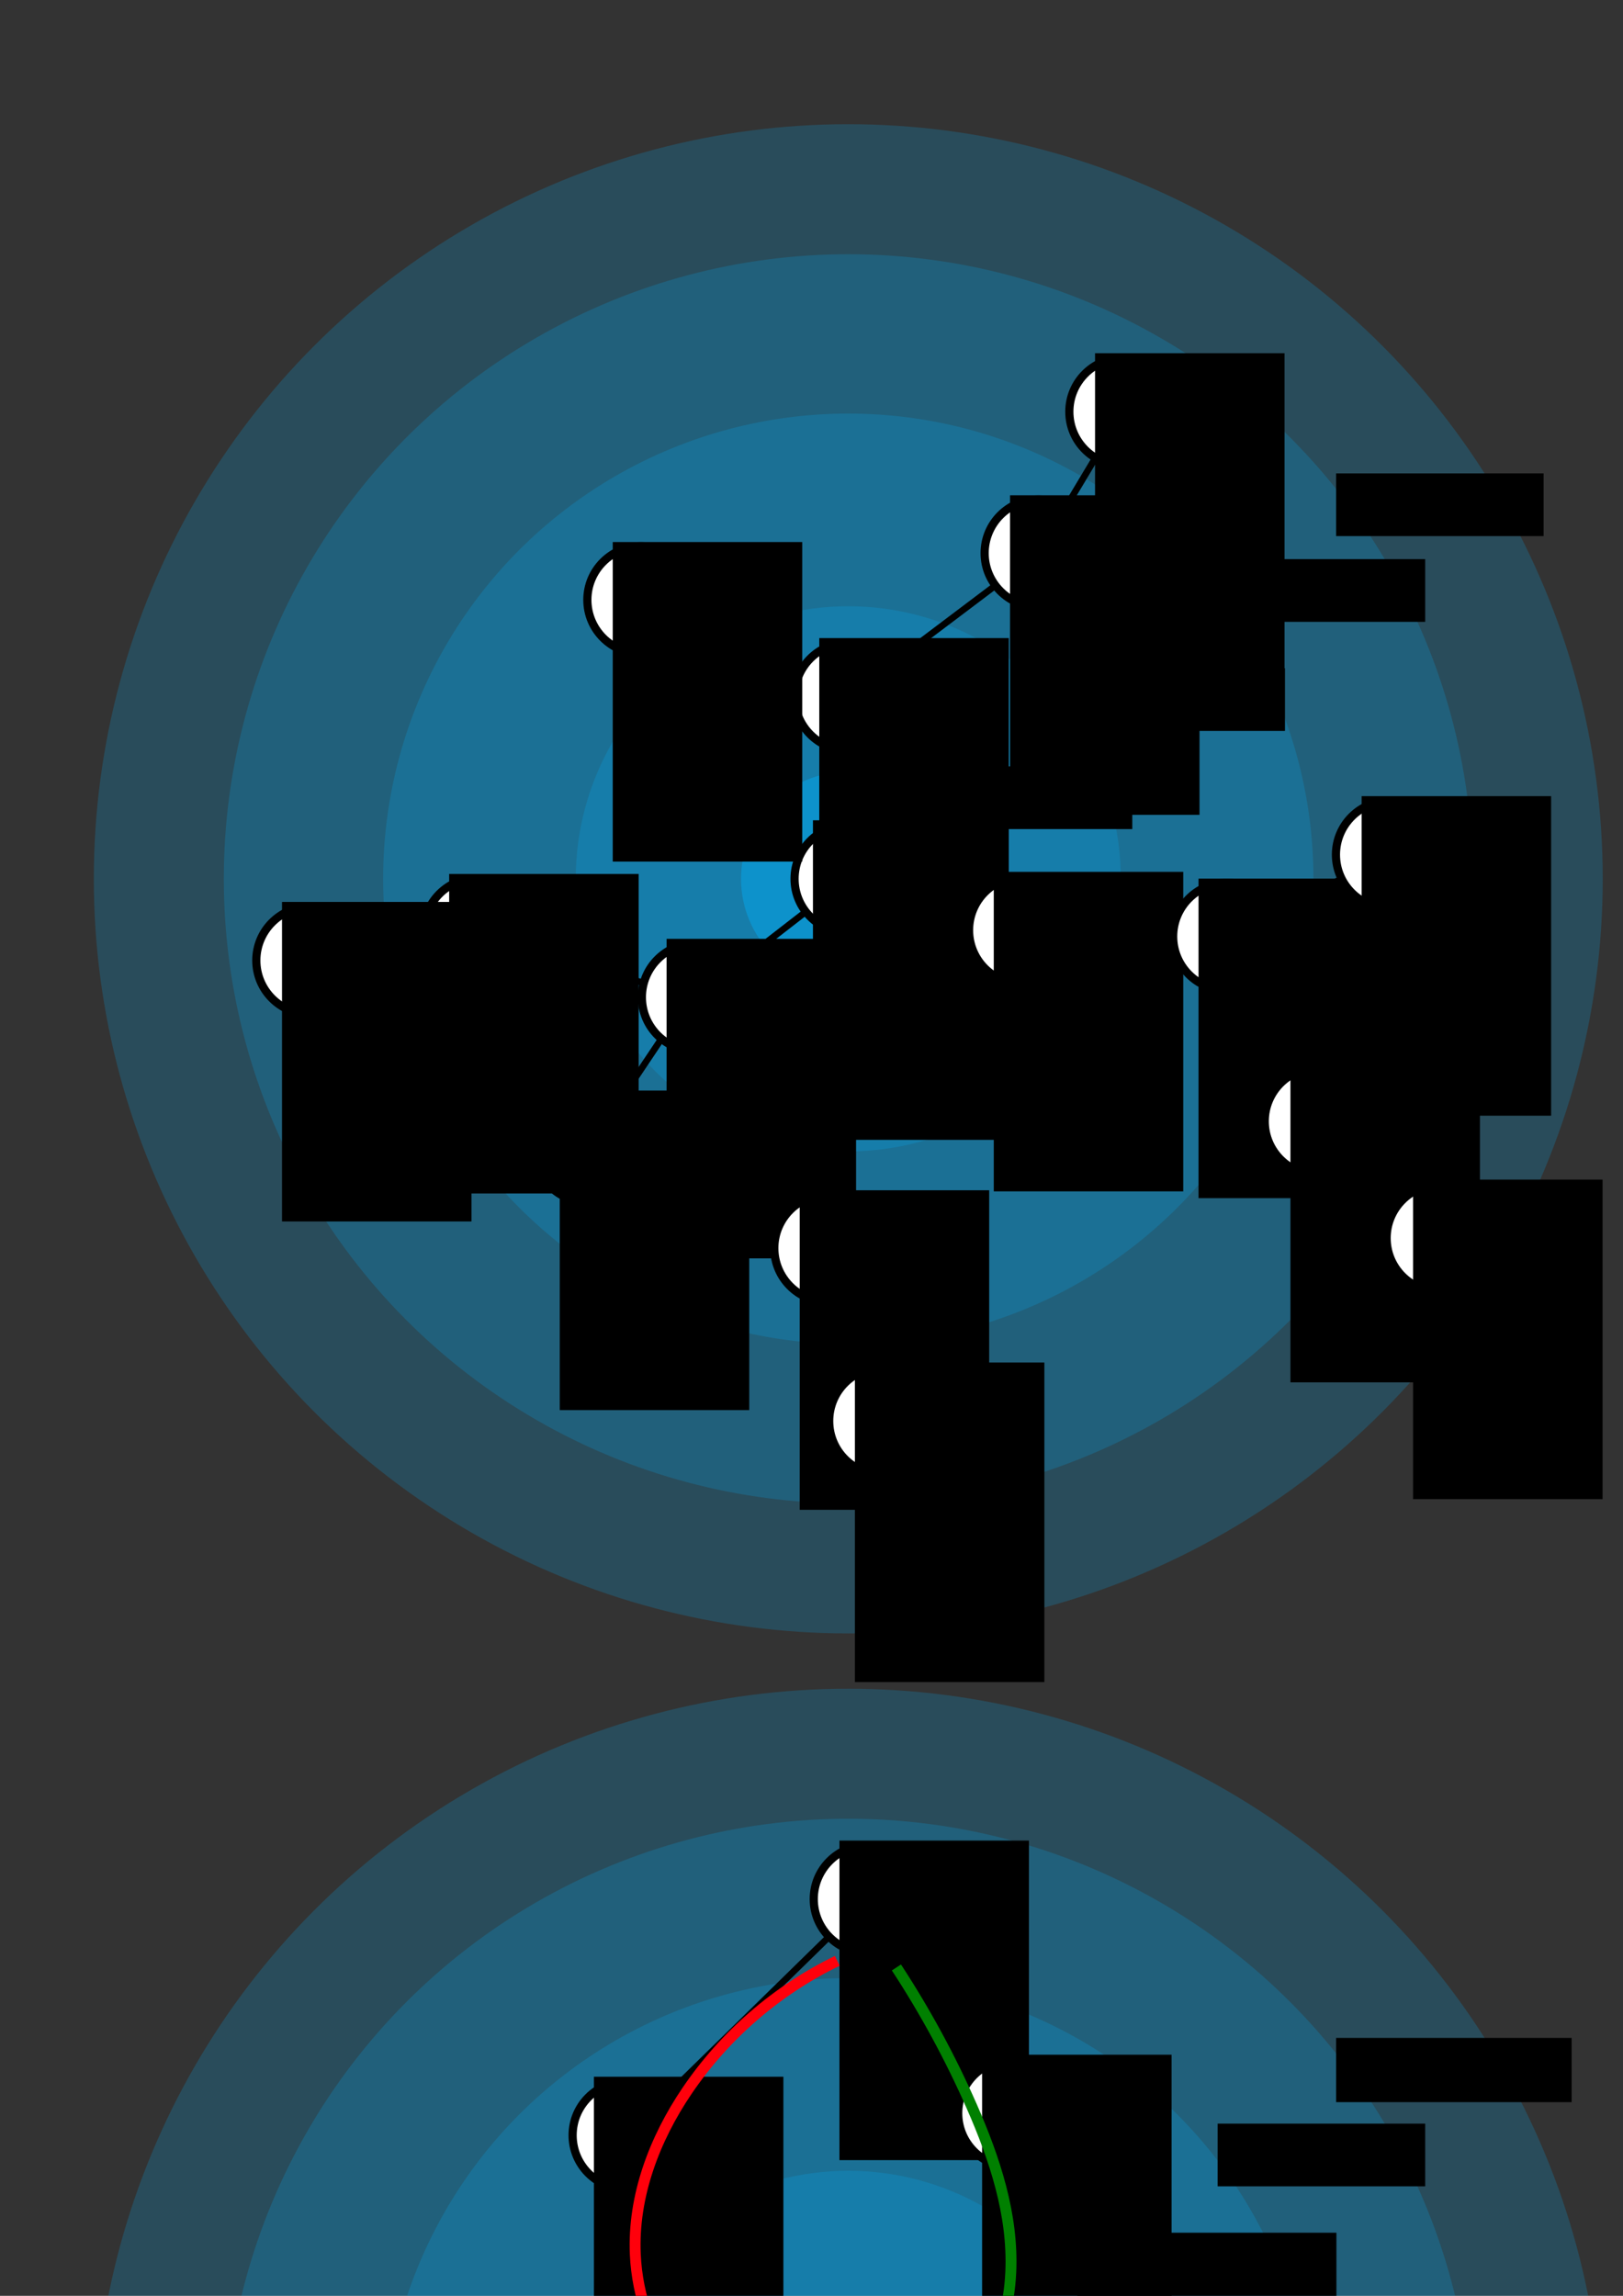 <?xml version="1.0" encoding="UTF-8" standalone="no"?>
<!-- Created with Inkscape (http://www.inkscape.org/) -->

<svg
   xmlns:dc="http://purl.org/dc/elements/1.1/"
   xmlns:cc="http://creativecommons.org/ns#"
   xmlns:rdf="http://www.w3.org/1999/02/22-rdf-syntax-ns#"
   xmlns:svg="http://www.w3.org/2000/svg"
   xmlns="http://www.w3.org/2000/svg"
   xmlns:sodipodi="http://sodipodi.sourceforge.net/DTD/sodipodi-0.dtd"
   xmlns:inkscape="http://www.inkscape.org/namespaces/inkscape"
   width="210mm"
   height="297mm"
   viewBox="0 0 744.094 1052.362"
   id="svg5283"
   version="1.1"
   inkscape:version="0.91 r13725"
   sodipodi:docname="couches.svg"
   inkscape:export-filename="C:\Users\Alexandre fauquette\Desktop\a garder\pages site\images\couches1.png"
   inkscape:export-xdpi="400"
   inkscape:export-ydpi="400">
  <rect x="0" y="0" width="744.094" height="1052.362" fill="#333333" stroke="none"/>
  <defs
     id="defs5285">
    <inkscape:path-effect
       is_visible="true"
       id="path-effect6570"
       effect="spiro" />
    <inkscape:path-effect
       effect="spiro"
       id="path-effect6566"
       is_visible="true" />
  </defs>
  <sodipodi:namedview
     id="base"
     pagecolor="#ffffff"
     bordercolor="#666666"
     borderopacity="1.0"
     inkscape:pageopacity="0.0"
     inkscape:pageshadow="2"
     inkscape:zoom="0.7"
     inkscape:cx="280.44818"
     inkscape:cy="41.640562"
     inkscape:document-units="px"
     inkscape:current-layer="layer1"
     showgrid="false"
     inkscape:snap-center="true"
     inkscape:window-width="1280"
     inkscape:window-height="657"
     inkscape:window-x="-8"
     inkscape:window-y="-8"
     inkscape:window-maximized="1" />
  <g
     inkscape:label="Calque 1"
     inkscape:groupmode="layer"
     id="layer1"
     style="display:inline">
    <circle
       style="opacity:1;fill:#00b3ff;fill-opacity:0.196;fill-rule:nonzero;stroke:none;stroke-width:4.171;stroke-linecap:round;stroke-linejoin:round;stroke-miterlimit:4;stroke-dasharray:none;stroke-dashoffset:0;stroke-opacity:1"
       id="path5853"
       cx="388.909"
       cy="402.834"
       r="345.897" />
    <circle
       r="286.298"
       cy="402.834"
       cx="388.909"
       id="circle5861"
       style="opacity:1;fill:#00b3ff;fill-opacity:0.196;fill-rule:nonzero;stroke:none;stroke-width:4.171;stroke-linecap:round;stroke-linejoin:round;stroke-miterlimit:4;stroke-dasharray:none;stroke-dashoffset:0;stroke-opacity:1" />
    <circle
       r="213.259"
       cy="402.834"
       cx="388.909"
       id="circle5855"
       style="opacity:1;fill:#00b3ff;fill-opacity:0.196;fill-rule:nonzero;stroke:none;stroke-width:2.766;stroke-linecap:round;stroke-linejoin:round;stroke-miterlimit:4;stroke-dasharray:none;stroke-dashoffset:0;stroke-opacity:1" />
    <circle
       style="opacity:1;fill:#00b3ff;fill-opacity:0.196;fill-rule:nonzero;stroke:none;stroke-width:1.62;stroke-linecap:round;stroke-linejoin:round;stroke-miterlimit:4;stroke-dasharray:none;stroke-dashoffset:0;stroke-opacity:1"
       id="circle5857"
       cx="388.909"
       cy="402.834"
       r="124.939" />
    <circle
       r="49.163"
       cy="402.834"
       cx="388.909"
       id="circle5859"
       style="opacity:1;fill:#00b3ff;fill-opacity:0.392;fill-rule:nonzero;stroke:none;stroke-width:0.638;stroke-linecap:round;stroke-linejoin:round;stroke-miterlimit:4;stroke-dasharray:none;stroke-dashoffset:0;stroke-opacity:1" />
    <g
       id="g6044">
      <path
         inkscape:connector-curvature="0"
         id="path6028"
         d="m 388.909,402.834 -70,54.286"
         style="fill:none;fill-rule:evenodd;stroke:#000000;stroke-width:3;stroke-linecap:butt;stroke-linejoin:miter;stroke-opacity:1;stroke-miterlimit:4;stroke-dasharray:none" />
      <path
         inkscape:connector-curvature="0"
         id="path6030"
         d="m 388.909,319.263 0,83.571"
         style="fill:none;fill-rule:evenodd;stroke:#000000;stroke-width:3;stroke-linecap:butt;stroke-linejoin:miter;stroke-opacity:1;stroke-miterlimit:4;stroke-dasharray:none" />
      <path
         inkscape:connector-curvature="0"
         id="path6032"
         d="m 466.018,426.357 -77.109,-23.523"
         style="fill:none;fill-rule:evenodd;stroke:#000000;stroke-width:3;stroke-linecap:butt;stroke-linejoin:miter;stroke-opacity:1;stroke-miterlimit:4;stroke-dasharray:none" />
      <path
         inkscape:connector-curvature="0"
         id="path6034"
         d="m 514.883,188.724 -38.832,64.825 -87.143,65.714 -95,-44.286"
         style="fill:none;fill-rule:evenodd;stroke:#000000;stroke-width:3;stroke-linecap:butt;stroke-linejoin:miter;stroke-opacity:1;stroke-miterlimit:4;stroke-dasharray:none" />
      <path
         inkscape:connector-curvature="0"
         id="path6036"
         d="m 138.787,440.252 80.121,-13.132 97.109,29.951 -46.395,69.335"
         style="fill:none;fill-rule:evenodd;stroke:#000000;stroke-width:3;stroke-linecap:butt;stroke-linejoin:miter;stroke-opacity:1;stroke-miterlimit:4;stroke-dasharray:none" />
      <path
         inkscape:connector-curvature="0"
         id="path6038"
         d="M 404.777,651.374 379.623,572.12 316.018,457.071"
         style="fill:none;fill-rule:evenodd;stroke:#000000;stroke-width:3;stroke-linecap:butt;stroke-linejoin:miter;stroke-opacity:1;stroke-miterlimit:4;stroke-dasharray:none" />
      <path
         sodipodi:nodetypes="cc"
         inkscape:connector-curvature="0"
         id="path6040"
         d="m 466.018,426.357 98.014,2.761"
         style="fill:none;fill-rule:evenodd;stroke:#000000;stroke-width:3;stroke-linecap:butt;stroke-linejoin:miter;stroke-miterlimit:4;stroke-dasharray:none;stroke-opacity:1" />
      <path
         inkscape:connector-curvature="0"
         id="path6042"
         d="m 637.112,391.764 -74.632,37.498 41.988,84.73 55.878,53.538"
         style="fill:none;fill-rule:evenodd;stroke:#000000;stroke-width:3;stroke-linecap:butt;stroke-linejoin:miter;stroke-opacity:1;stroke-miterlimit:4;stroke-dasharray:none" />
    </g>
    <circle
       style="opacity:1;fill:#ffffff;fill-opacity:1;fill-rule:nonzero;stroke:#000000;stroke-width:3.751;stroke-linecap:round;stroke-linejoin:round;stroke-miterlimit:4;stroke-dasharray:none;stroke-dashoffset:0;stroke-opacity:1"
       id="path5863"
       cx="388.909"
       cy="402.834"
       r="24.626" />
    <flowRoot
       xml:space="preserve"
       id="flowRoot5865"
       style="font-style:normal;font-weight:normal;font-size:40px;line-height:125%;font-family:sans-serif;letter-spacing:0px;word-spacing:0px;fill:#000000;fill-opacity:1;stroke:none;stroke-width:1px;stroke-linecap:butt;stroke-linejoin:miter;stroke-opacity:1"
       transform="translate(497.977,53.992)"><flowRegion
         id="flowRegion5867"><rect
           id="rect5869"
           width="86.873"
           height="146.472"
           x="-125.259"
           y="322.022" /></flowRegion><flowPara
         id="flowPara5871">D</flowPara></flowRoot>    <circle
       r="24.626"
       cy="319.263"
       cx="388.909"
       id="circle5876"
       style="opacity:1;fill:#ffffff;fill-opacity:1;fill-rule:nonzero;stroke:#000000;stroke-width:3.751;stroke-linecap:round;stroke-linejoin:round;stroke-miterlimit:4;stroke-dasharray:none;stroke-dashoffset:0;stroke-opacity:1" />
    <flowRoot
       transform="translate(500.868,-29.531)"
       style="font-style:normal;font-weight:normal;font-size:40px;line-height:125%;font-family:sans-serif;letter-spacing:0px;word-spacing:0px;fill:#000000;fill-opacity:1;stroke:none;stroke-width:1px;stroke-linecap:butt;stroke-linejoin:miter;stroke-opacity:1"
       id="flowRoot5878"
       xml:space="preserve"><flowRegion
         id="flowRegion5880"><rect
           y="322.022"
           x="-125.259"
           height="146.472"
           width="86.873"
           id="rect5882" /></flowRegion><flowPara
         id="flowPara5884">1</flowPara></flowRoot>    <circle
       style="opacity:1;fill:#ffffff;fill-opacity:1;fill-rule:nonzero;stroke:#000000;stroke-width:3.751;stroke-linecap:round;stroke-linejoin:round;stroke-miterlimit:4;stroke-dasharray:none;stroke-dashoffset:0;stroke-opacity:1"
       id="circle5886"
       cx="468.909"
       cy="426.406"
       r="24.626" />
    <flowRoot
       xml:space="preserve"
       id="flowRoot5888"
       style="font-style:normal;font-weight:normal;font-size:40px;line-height:125%;font-family:sans-serif;letter-spacing:0px;word-spacing:0px;fill:#000000;fill-opacity:1;stroke:none;stroke-width:1px;stroke-linecap:butt;stroke-linejoin:miter;stroke-opacity:1"
       transform="translate(580.868,77.612)"><flowRegion
         id="flowRegion5890"><rect
           id="rect5892"
           width="86.873"
           height="146.472"
           x="-125.259"
           y="322.022" /></flowRegion><flowPara
         id="flowPara5894">1</flowPara></flowRoot>    <circle
       r="24.626"
       cy="457.12"
       cx="318.909"
       id="circle5896"
       style="opacity:1;fill:#ffffff;fill-opacity:1;fill-rule:nonzero;stroke:#000000;stroke-width:3.751;stroke-linecap:round;stroke-linejoin:round;stroke-miterlimit:4;stroke-dasharray:none;stroke-dashoffset:0;stroke-opacity:1" />
    <flowRoot
       transform="translate(430.868,108.326)"
       style="font-style:normal;font-weight:normal;font-size:40px;line-height:125%;font-family:sans-serif;letter-spacing:0px;word-spacing:0px;fill:#000000;fill-opacity:1;stroke:none;stroke-width:1px;stroke-linecap:butt;stroke-linejoin:miter;stroke-opacity:1"
       id="flowRoot5898"
       xml:space="preserve"><flowRegion
         id="flowRegion5900"><rect
           y="322.022"
           x="-125.259"
           height="146.472"
           width="86.873"
           id="rect5902" /></flowRegion><flowPara
         id="flowPara5904">1</flowPara></flowRoot>    <circle
       style="opacity:1;fill:#ffffff;fill-opacity:1;fill-rule:nonzero;stroke:#000000;stroke-width:3.751;stroke-linecap:round;stroke-linejoin:round;stroke-miterlimit:4;stroke-dasharray:none;stroke-dashoffset:0;stroke-opacity:1"
       id="circle5908"
       cx="293.909"
       cy="274.977"
       r="24.626" />
    <flowRoot
       xml:space="preserve"
       id="flowRoot5910"
       style="font-style:normal;font-weight:normal;font-size:40px;line-height:125%;font-family:sans-serif;letter-spacing:0px;word-spacing:0px;fill:#000000;fill-opacity:1;stroke:none;stroke-width:1px;stroke-linecap:butt;stroke-linejoin:miter;stroke-opacity:1"
       transform="translate(406.18,-73.563)"><flowRegion
         id="flowRegion5912"><rect
           id="rect5914"
           width="86.873"
           height="146.472"
           x="-125.259"
           y="322.022" /></flowRegion><flowPara
         id="flowPara5916">2</flowPara></flowRoot>    <circle
       r="24.626"
       cy="253.548"
       cx="476.052"
       id="circle5918"
       style="opacity:1;fill:#ffffff;fill-opacity:1;fill-rule:nonzero;stroke:#000000;stroke-width:3.751;stroke-linecap:round;stroke-linejoin:round;stroke-miterlimit:4;stroke-dasharray:none;stroke-dashoffset:0;stroke-opacity:1" />
    <flowRoot
       transform="translate(588.323,-94.991)"
       style="font-style:normal;font-weight:normal;font-size:40px;line-height:125%;font-family:sans-serif;letter-spacing:0px;word-spacing:0px;fill:#000000;fill-opacity:1;stroke:none;stroke-width:1px;stroke-linecap:butt;stroke-linejoin:miter;stroke-opacity:1"
       id="flowRoot5920"
       xml:space="preserve"><flowRegion
         id="flowRegion5922"><rect
           y="322.022"
           x="-125.259"
           height="146.472"
           width="86.873"
           id="rect5924" /></flowRegion><flowPara
         id="flowPara5926">2</flowPara></flowRoot>    <circle
       style="opacity:1;fill:#ffffff;fill-opacity:1;fill-rule:nonzero;stroke:#000000;stroke-width:3.751;stroke-linecap:round;stroke-linejoin:round;stroke-miterlimit:4;stroke-dasharray:none;stroke-dashoffset:0;stroke-opacity:1"
       id="circle5928"
       cx="562.48"
       cy="429.263"
       r="24.626" />
    <flowRoot
       xml:space="preserve"
       id="flowRoot5930"
       style="font-style:normal;font-weight:normal;font-size:40px;line-height:125%;font-family:sans-serif;letter-spacing:0px;word-spacing:0px;fill:#000000;fill-opacity:1;stroke:none;stroke-width:1px;stroke-linecap:butt;stroke-linejoin:miter;stroke-opacity:1"
       transform="translate(674.752,80.723)"><flowRegion
         id="flowRegion5932"><rect
           id="rect5934"
           width="86.873"
           height="146.472"
           x="-125.259"
           y="322.022" /></flowRegion><flowPara
         id="flowPara5936">2</flowPara></flowRoot>    <circle
       r="24.626"
       cy="572.12"
       cx="379.623"
       id="circle5938"
       style="opacity:1;fill:#ffffff;fill-opacity:1;fill-rule:nonzero;stroke:#000000;stroke-width:3.751;stroke-linecap:round;stroke-linejoin:round;stroke-miterlimit:4;stroke-dasharray:none;stroke-dashoffset:0;stroke-opacity:1" />
    <flowRoot
       transform="translate(491.894,223.58)"
       style="font-style:normal;font-weight:normal;font-size:40px;line-height:125%;font-family:sans-serif;letter-spacing:0px;word-spacing:0px;fill:#000000;fill-opacity:1;stroke:none;stroke-width:1px;stroke-linecap:butt;stroke-linejoin:miter;stroke-opacity:1"
       id="flowRoot5940"
       xml:space="preserve"><flowRegion
         id="flowRegion5942"><rect
           y="322.022"
           x="-125.259"
           height="146.472"
           width="86.873"
           id="rect5944" /></flowRegion><flowPara
         id="flowPara5946">2</flowPara></flowRoot>    <circle
       style="opacity:1;fill:#ffffff;fill-opacity:1;fill-rule:nonzero;stroke:#000000;stroke-width:3.751;stroke-linecap:round;stroke-linejoin:round;stroke-miterlimit:4;stroke-dasharray:none;stroke-dashoffset:0;stroke-opacity:1"
       id="circle5948"
       cx="269.623"
       cy="526.406"
       r="24.626" />
    <flowRoot
       xml:space="preserve"
       id="flowRoot5950"
       style="font-style:normal;font-weight:normal;font-size:40px;line-height:125%;font-family:sans-serif;letter-spacing:0px;word-spacing:0px;fill:#000000;fill-opacity:1;stroke:none;stroke-width:1px;stroke-linecap:butt;stroke-linejoin:miter;stroke-opacity:1"
       transform="translate(381.894,177.866)"><flowRegion
         id="flowRegion5952"><rect
           id="rect5954"
           width="86.873"
           height="146.472"
           x="-125.259"
           y="322.022" /></flowRegion><flowPara
         id="flowPara5956">2</flowPara></flowRoot>    <circle
       r="24.626"
       cy="427.12"
       cx="218.909"
       id="circle5958"
       style="opacity:1;fill:#ffffff;fill-opacity:1;fill-rule:nonzero;stroke:#000000;stroke-width:3.751;stroke-linecap:round;stroke-linejoin:round;stroke-miterlimit:4;stroke-dasharray:none;stroke-dashoffset:0;stroke-opacity:1" />
    <flowRoot
       transform="translate(331.18,78.58)"
       style="font-style:normal;font-weight:normal;font-size:40px;line-height:125%;font-family:sans-serif;letter-spacing:0px;word-spacing:0px;fill:#000000;fill-opacity:1;stroke:none;stroke-width:1px;stroke-linecap:butt;stroke-linejoin:miter;stroke-opacity:1"
       id="flowRoot5960"
       xml:space="preserve"><flowRegion
         id="flowRegion5962"><rect
           y="322.022"
           x="-125.259"
           height="146.472"
           width="86.873"
           id="rect5964" /></flowRegion><flowPara
         id="flowPara5966">2</flowPara></flowRoot>    <circle
       style="opacity:1;fill:#ffffff;fill-opacity:1;fill-rule:nonzero;stroke:#000000;stroke-width:3.751;stroke-linecap:round;stroke-linejoin:round;stroke-miterlimit:4;stroke-dasharray:none;stroke-dashoffset:0;stroke-opacity:1"
       id="circle5968"
       cx="142.137"
       cy="440.252"
       r="24.626" />
    <flowRoot
       xml:space="preserve"
       id="flowRoot5970"
       style="font-style:normal;font-weight:normal;font-size:40px;line-height:125%;font-family:sans-serif;letter-spacing:0px;word-spacing:0px;fill:#000000;fill-opacity:1;stroke:none;stroke-width:1px;stroke-linecap:butt;stroke-linejoin:miter;stroke-opacity:1"
       transform="translate(254.555,91.409)"><flowRegion
         id="flowRegion5972"><rect
           id="rect5974"
           width="86.873"
           height="146.472"
           x="-125.259"
           y="322.022" /></flowRegion><flowPara
         id="flowPara5976">3</flowPara></flowRoot>    <circle
       r="24.626"
       cy="651.374"
       cx="404.777"
       id="circle5978"
       style="opacity:1;fill:#ffffff;fill-opacity:1;fill-rule:nonzero;stroke:#000000;stroke-width:3.751;stroke-linecap:round;stroke-linejoin:round;stroke-miterlimit:4;stroke-dasharray:none;stroke-dashoffset:0;stroke-opacity:1" />
    <flowRoot
       transform="translate(517.195,302.531)"
       style="font-style:normal;font-weight:normal;font-size:40px;line-height:125%;font-family:sans-serif;letter-spacing:0px;word-spacing:0px;fill:#000000;fill-opacity:1;stroke:none;stroke-width:1px;stroke-linecap:butt;stroke-linejoin:miter;stroke-opacity:1"
       id="flowRoot5980"
       xml:space="preserve"><flowRegion
         id="flowRegion5982"><rect
           y="322.022"
           x="-125.259"
           height="146.472"
           width="86.873"
           id="rect5984" /></flowRegion><flowPara
         id="flowPara5986">3</flowPara></flowRoot>    <circle
       style="opacity:1;fill:#ffffff;fill-opacity:1;fill-rule:nonzero;stroke:#000000;stroke-width:3.751;stroke-linecap:round;stroke-linejoin:round;stroke-miterlimit:4;stroke-dasharray:none;stroke-dashoffset:0;stroke-opacity:1"
       id="circle5988"
       cx="604.468"
       cy="513.993"
       r="24.626" />
    <flowRoot
       xml:space="preserve"
       id="flowRoot5990"
       style="font-style:normal;font-weight:normal;font-size:40px;line-height:125%;font-family:sans-serif;letter-spacing:0px;word-spacing:0px;fill:#000000;fill-opacity:1;stroke:none;stroke-width:1px;stroke-linecap:butt;stroke-linejoin:miter;stroke-opacity:1"
       transform="translate(716.886,165.15)"><flowRegion
         id="flowRegion5992"><rect
           id="rect5994"
           width="86.873"
           height="146.472"
           x="-125.259"
           y="322.022" /></flowRegion><flowPara
         id="flowPara5996">3</flowPara></flowRoot>    <circle
       r="24.626"
       cy="567.531"
       cx="660.345"
       id="circle5998"
       style="opacity:1;fill:#ffffff;fill-opacity:1;fill-rule:nonzero;stroke:#000000;stroke-width:3.751;stroke-linecap:round;stroke-linejoin:round;stroke-miterlimit:4;stroke-dasharray:none;stroke-dashoffset:0;stroke-opacity:1" />
    <flowRoot
       transform="translate(773.105,218.689)"
       style="font-style:normal;font-weight:normal;font-size:40px;line-height:125%;font-family:sans-serif;letter-spacing:0px;word-spacing:0px;fill:#000000;fill-opacity:1;stroke:none;stroke-width:1px;stroke-linecap:butt;stroke-linejoin:miter;stroke-opacity:1"
       id="flowRoot6000"
       xml:space="preserve"><flowRegion
         id="flowRegion6002"><rect
           y="322.022"
           x="-125.259"
           height="146.472"
           width="86.873"
           id="rect6004" /></flowRegion><flowPara
         id="flowPara6006">4</flowPara></flowRoot>    <circle
       style="opacity:1;fill:#ffffff;fill-opacity:1;fill-rule:nonzero;stroke:#000000;stroke-width:3.751;stroke-linecap:round;stroke-linejoin:round;stroke-miterlimit:4;stroke-dasharray:none;stroke-dashoffset:0;stroke-opacity:1"
       id="circle6008"
       cx="637.112"
       cy="391.764"
       r="24.626" />
    <flowRoot
       xml:space="preserve"
       id="flowRoot6010"
       style="font-style:normal;font-weight:normal;font-size:40px;line-height:125%;font-family:sans-serif;letter-spacing:0px;word-spacing:0px;fill:#000000;fill-opacity:1;stroke:none;stroke-width:1px;stroke-linecap:butt;stroke-linejoin:miter;stroke-opacity:1"
       transform="translate(749.53,42.922)"><flowRegion
         id="flowRegion6012"><rect
           id="rect6014"
           width="86.873"
           height="146.472"
           x="-125.259"
           y="322.022" /></flowRegion><flowPara
         id="flowPara6016">3</flowPara></flowRoot>    <circle
       r="24.626"
       cy="188.724"
       cx="514.883"
       id="circle6018"
       style="opacity:1;fill:#ffffff;fill-opacity:1;fill-rule:nonzero;stroke:#000000;stroke-width:3.751;stroke-linecap:round;stroke-linejoin:round;stroke-miterlimit:4;stroke-dasharray:none;stroke-dashoffset:0;stroke-opacity:1" />
    <flowRoot
       transform="translate(627.301,-160.119)"
       style="font-style:normal;font-weight:normal;font-size:40px;line-height:125%;font-family:sans-serif;letter-spacing:0px;word-spacing:0px;fill:#000000;fill-opacity:1;stroke:none;stroke-width:1px;stroke-linecap:butt;stroke-linejoin:miter;stroke-opacity:1"
       id="flowRoot6020"
       xml:space="preserve"><flowRegion
         id="flowRegion6022"><rect
           y="322.022"
           x="-125.259"
           height="146.472"
           width="86.873"
           id="rect6024" /></flowRegion><flowPara
         id="flowPara6026">3</flowPara></flowRoot>    <flowRoot
       xml:space="preserve"
       id="flowRoot6054"
       style="font-style:normal;font-weight:normal;font-size:27.095px;line-height:125%;font-family:sans-serif;letter-spacing:0px;word-spacing:0px;fill:#000000;fill-opacity:1;stroke:none;stroke-width:0;stroke-linecap:butt;stroke-linejoin:miter;stroke-miterlimit:4;stroke-dasharray:none;stroke-opacity:1"
       transform="matrix(0.66,0,0,0.66,531.008,308.748)"><flowRegion
         id="flowRegion6056"><rect
           id="rect6058"
           width="144.185"
           height="43.546"
           x="-162.196"
           y="64.473"
           style="fill:#000000;fill-opacity:1;stroke:none;stroke-width:0;stroke-miterlimit:4;stroke-dasharray:none;stroke-opacity:1" /></flowRegion><flowPara
         id="flowPara6060">couche 1</flowPara></flowRoot>    <flowRoot
       transform="matrix(0.66,0,0,0.66,601.008,263.748)"
       style="font-style:normal;font-weight:normal;font-size:27.095px;line-height:125%;font-family:sans-serif;letter-spacing:0px;word-spacing:0px;fill:#000000;fill-opacity:1;stroke:none;stroke-width:0;stroke-linecap:butt;stroke-linejoin:miter;stroke-miterlimit:4;stroke-dasharray:none;stroke-opacity:1"
       id="flowRoot6086"
       xml:space="preserve"><flowRegion
         id="flowRegion6088"><rect
           style="fill:#000000;fill-opacity:1;stroke:none;stroke-width:0;stroke-miterlimit:4;stroke-dasharray:none;stroke-opacity:1"
           y="64.473"
           x="-162.196"
           height="43.546"
           width="144.185"
           id="rect6090" /></flowRegion><flowPara
         id="flowPara6092">couche 2</flowPara></flowRoot>    <flowRoot
       xml:space="preserve"
       id="flowRoot6094"
       style="font-style:normal;font-weight:normal;font-size:27.095px;line-height:125%;font-family:sans-serif;letter-spacing:0px;word-spacing:0px;fill:#000000;fill-opacity:1;stroke:none;stroke-width:0;stroke-linecap:butt;stroke-linejoin:miter;stroke-miterlimit:4;stroke-dasharray:none;stroke-opacity:1"
       transform="matrix(0.66,0,0,0.66,665.294,213.748)"><flowRegion
         id="flowRegion6096"><rect
           id="rect6098"
           width="144.185"
           height="43.546"
           x="-162.196"
           y="64.473"
           style="fill:#000000;fill-opacity:1;stroke:none;stroke-width:0;stroke-miterlimit:4;stroke-dasharray:none;stroke-opacity:1" /></flowRegion><flowPara
         id="flowPara6100">couche 3</flowPara></flowRoot>    <flowRoot
       style="font-style:normal;font-weight:normal;font-size:17.877px;line-height:125%;font-family:sans-serif;letter-spacing:0px;word-spacing:0px;fill:#000000;fill-opacity:1;stroke:none;stroke-width:0;stroke-linecap:butt;stroke-linejoin:miter;stroke-miterlimit:4;stroke-dasharray:none;stroke-opacity:1"
       id="flowRoot6102"
       xml:space="preserve"><flowRegion
         id="flowRegion6104"><rect
           style="fill:#000000;fill-opacity:1;stroke:none;stroke-width:0;stroke-miterlimit:4;stroke-dasharray:none;stroke-opacity:1"
           y="217.001"
           x="612.563"
           height="28.732"
           width="95.133"
           id="rect6106" /></flowRegion><flowPara
         id="flowPara6108">couche 4</flowPara></flowRoot>    <circle
       r="345.897"
       cy="1119.977"
       cx="388.909"
       id="circle6330"
       style="opacity:1;fill:#00b3ff;fill-opacity:0.196;fill-rule:nonzero;stroke:none;stroke-width:4.171;stroke-linecap:round;stroke-linejoin:round;stroke-miterlimit:4;stroke-dasharray:none;stroke-dashoffset:0;stroke-opacity:1" />
    <circle
       style="opacity:1;fill:#00b3ff;fill-opacity:0.196;fill-rule:nonzero;stroke:none;stroke-width:4.171;stroke-linecap:round;stroke-linejoin:round;stroke-miterlimit:4;stroke-dasharray:none;stroke-dashoffset:0;stroke-opacity:1"
       id="circle6332"
       cx="388.909"
       cy="1119.977"
       r="286.298" />
    <circle
       style="opacity:1;fill:#00b3ff;fill-opacity:0.196;fill-rule:nonzero;stroke:none;stroke-width:2.766;stroke-linecap:round;stroke-linejoin:round;stroke-miterlimit:4;stroke-dasharray:none;stroke-dashoffset:0;stroke-opacity:1"
       id="circle6334"
       cx="388.909"
       cy="1119.977"
       r="213.259" />
    <circle
       r="124.939"
       cy="1119.977"
       cx="388.909"
       id="circle6336"
       style="opacity:1;fill:#00b3ff;fill-opacity:0.196;fill-rule:nonzero;stroke:none;stroke-width:1.62;stroke-linecap:round;stroke-linejoin:round;stroke-miterlimit:4;stroke-dasharray:none;stroke-dashoffset:0;stroke-opacity:1" />
    <circle
       style="opacity:1;fill:#00b3ff;fill-opacity:0.392;fill-rule:nonzero;stroke:none;stroke-width:0.638;stroke-linecap:round;stroke-linejoin:round;stroke-miterlimit:4;stroke-dasharray:none;stroke-dashoffset:0;stroke-opacity:1"
       id="circle6338"
       cx="388.909"
       cy="1119.977"
       r="49.163" />
    <circle
       r="24.626"
       cy="1119.977"
       cx="388.909"
       id="circle6358"
       style="opacity:1;fill:#ffffff;fill-opacity:1;fill-rule:nonzero;stroke:#000000;stroke-width:3.751;stroke-linecap:round;stroke-linejoin:round;stroke-miterlimit:4;stroke-dasharray:none;stroke-dashoffset:0;stroke-opacity:1" />
    <flowRoot
       transform="translate(497.977,771.135)"
       style="font-style:normal;font-weight:normal;font-size:40px;line-height:125%;font-family:sans-serif;letter-spacing:0px;word-spacing:0px;fill:#000000;fill-opacity:1;stroke:none;stroke-width:1px;stroke-linecap:butt;stroke-linejoin:miter;stroke-opacity:1"
       id="flowRoot6360"
       xml:space="preserve"><flowRegion
         id="flowRegion6362"><rect
           y="322.022"
           x="-125.259"
           height="146.472"
           width="86.873"
           id="rect6364" /></flowRegion><flowPara
         id="flowPara6366">D</flowPara></flowRoot>    <path
       style="fill:none;fill-rule:evenodd;stroke:#000000;stroke-width:3;stroke-linecap:butt;stroke-linejoin:miter;stroke-opacity:1;stroke-miterlimit:4;stroke-dasharray:none"
       d="M 397.706,870.511 287.153,978.772"
       id="path6560"
       inkscape:connector-curvature="0" />
    <circle
       style="opacity:1;fill:#ffffff;fill-opacity:1;fill-rule:nonzero;stroke:#000000;stroke-width:3.751;stroke-linecap:round;stroke-linejoin:round;stroke-miterlimit:4;stroke-dasharray:none;stroke-dashoffset:0;stroke-opacity:1"
       id="circle6408"
       cx="287.153"
       cy="978.772"
       r="24.626" />
    <path
       style="fill:none;fill-rule:evenodd;stroke:#000000;stroke-width:3;stroke-linecap:butt;stroke-linejoin:miter;stroke-opacity:1;stroke-miterlimit:4;stroke-dasharray:none"
       d="M 463.93,968.671 397.706,870.511"
       id="path6562"
       inkscape:connector-curvature="0" />
    <flowRoot
       xml:space="preserve"
       id="flowRoot6410"
       style="font-style:normal;font-weight:normal;font-size:40px;line-height:125%;font-family:sans-serif;letter-spacing:0px;word-spacing:0px;fill:#000000;fill-opacity:1;stroke:none;stroke-width:1px;stroke-linecap:butt;stroke-linejoin:miter;stroke-opacity:1"
       transform="translate(397.54,629.93)"><flowRegion
         id="flowRegion6412"><rect
           id="rect6414"
           width="86.873"
           height="146.472"
           x="-125.259"
           y="322.022" /></flowRegion><flowPara
         id="flowPara6416">B</flowPara></flowRoot>    <circle
       style="opacity:1;fill:#ffffff;fill-opacity:1;fill-rule:nonzero;stroke:#000000;stroke-width:3.751;stroke-linecap:round;stroke-linejoin:round;stroke-miterlimit:4;stroke-dasharray:none;stroke-dashoffset:0;stroke-opacity:1"
       id="circle6508"
       cx="397.706"
       cy="870.511"
       r="24.626" />
    <flowRoot
       xml:space="preserve"
       id="flowRoot6510"
       style="font-style:normal;font-weight:normal;font-size:40px;line-height:125%;font-family:sans-serif;letter-spacing:0px;word-spacing:0px;fill:#000000;fill-opacity:1;stroke:none;stroke-width:1px;stroke-linecap:butt;stroke-linejoin:miter;stroke-opacity:1"
       transform="translate(510.124,521.669)"><flowRegion
         id="flowRegion6512"><rect
           id="rect6514"
           width="86.873"
           height="146.472"
           x="-125.259"
           y="322.022" /></flowRegion><flowPara
         id="flowPara6516">S</flowPara></flowRoot>    <flowRoot
       xml:space="preserve"
       id="flowRoot6526"
       style="font-style:normal;font-weight:normal;font-size:27.095px;line-height:125%;font-family:sans-serif;letter-spacing:0px;word-spacing:0px;fill:#000000;fill-opacity:1;stroke:none;stroke-width:0;stroke-linecap:butt;stroke-linejoin:miter;stroke-miterlimit:4;stroke-dasharray:none;stroke-opacity:1"
       transform="matrix(0.66,0,0,0.66,601.008,980.89)"><flowRegion
         id="flowRegion6528"><rect
           id="rect6530"
           width="179.91"
           height="45.711"
           x="-162.196"
           y="64.473"
           style="fill:#000000;fill-opacity:1;stroke:none;stroke-width:0;stroke-miterlimit:4;stroke-dasharray:none;stroke-opacity:1" /></flowRegion><flowPara
         id="flowPara6532">couche n-1</flowPara></flowRoot>    <flowRoot
       transform="matrix(0.66,0,0,0.66,665.294,930.89)"
       style="font-style:normal;font-weight:normal;font-size:27.095px;line-height:125%;font-family:sans-serif;letter-spacing:0px;word-spacing:0px;fill:#000000;fill-opacity:1;stroke:none;stroke-width:0;stroke-linecap:butt;stroke-linejoin:miter;stroke-miterlimit:4;stroke-dasharray:none;stroke-opacity:1"
       id="flowRoot6534"
       xml:space="preserve"><flowRegion
         id="flowRegion6536"><rect
           style="fill:#000000;fill-opacity:1;stroke:none;stroke-width:0;stroke-miterlimit:4;stroke-dasharray:none;stroke-opacity:1"
           y="64.473"
           x="-162.196"
           height="43.546"
           width="144.185"
           id="rect6538" /></flowRegion><flowPara
         id="flowPara6540">couche n</flowPara></flowRoot>    <flowRoot
       xml:space="preserve"
       id="flowRoot6542"
       style="font-style:normal;font-weight:normal;font-size:17.877px;line-height:125%;font-family:sans-serif;letter-spacing:0px;word-spacing:0px;fill:#000000;fill-opacity:1;stroke:none;stroke-width:0;stroke-linecap:butt;stroke-linejoin:miter;stroke-miterlimit:4;stroke-dasharray:none;stroke-opacity:1"
       transform="translate(0,717.143)"><flowRegion
         id="flowRegion6544"><rect
           id="rect6546"
           width="107.99"
           height="29.446"
           x="612.563"
           y="217.001"
           style="fill:#000000;fill-opacity:1;stroke:none;stroke-width:0;stroke-miterlimit:4;stroke-dasharray:none;stroke-opacity:1" /></flowRegion><flowPara
         id="flowPara6548">couche n+1</flowPara></flowRoot>    <circle
       r="24.626"
       cy="968.671"
       cx="463.93"
       id="circle6550"
       style="opacity:1;fill:#ffffff;fill-opacity:1;fill-rule:nonzero;stroke:#000000;stroke-width:3.751;stroke-linecap:round;stroke-linejoin:round;stroke-miterlimit:4;stroke-dasharray:none;stroke-dashoffset:0;stroke-opacity:1" />
    <flowRoot
       transform="translate(575.518,619.828)"
       style="font-style:normal;font-weight:normal;font-size:40px;line-height:125%;font-family:sans-serif;letter-spacing:0px;word-spacing:0px;fill:#000000;fill-opacity:1;stroke:none;stroke-width:1px;stroke-linecap:butt;stroke-linejoin:miter;stroke-opacity:1"
       id="flowRoot6552"
       xml:space="preserve"><flowRegion
         id="flowRegion6554"><rect
           y="322.022"
           x="-125.259"
           height="146.472"
           width="86.873"
           id="rect6556" /></flowRegion><flowPara
         id="flowPara6558">A</flowPara></flowRoot>    <path
       style="fill:none;fill-opacity:1;fill-rule:evenodd;stroke:#ff000b;stroke-width:5;stroke-linecap:butt;stroke-linejoin:miter;stroke-miterlimit:4;stroke-dasharray:none;stroke-opacity:1"
       d="m 358.359,1121.34 c -18.677,-6.028 -35.429,-17.879 -47.329,-33.485 -11.9,-15.606 -18.897,-34.897 -19.767,-54.503 -1.183,-26.645 8.782,-52.9 23.748,-74.977 17.223,-25.406 41.226,-46.169 68.847,-59.555"
       id="path6564"
       inkscape:path-effect="#path-effect6566"
       inkscape:original-d="m 358.35905,1121.3397 c -41.81634,-33.9669 -57.08945,-62.8794 -67.09621,-87.9885 -7.45211,-18.6989 5.38221,-50.82373 23.74827,-74.97709 16.27784,-21.40714 39.98633,-47.32943 68.84686,-59.55509"
       inkscape:connector-curvature="0"
       sodipodi:nodetypes="cssc" />
    <path
       sodipodi:nodetypes="cssc"
       inkscape:connector-curvature="0"
       inkscape:original-d="m 420.31258,1122.3499 c 41.81634,-33.9669 33.09089,-55.8083 43.09765,-80.9174 7.45211,-18.6989 -5.96041,-48.10602 -17.93246,-75.98732 -9.20957,-21.44789 -14.21842,-32.38844 -34.50167,-63.5957"
       inkscape:path-effect="#path-effect6570"
       id="path6568"
       d="m 420.313,1122.35 c 25.4,-18.783 41.685,-49.359 43.098,-80.917 1.175,-26.235 -7.354,-51.951 -17.932,-75.987 -9.726,-22.099 -21.279,-43.394 -34.502,-63.596"
       style="fill:none;fill-opacity:1;fill-rule:evenodd;stroke:#008000;stroke-width:5;stroke-linecap:butt;stroke-linejoin:miter;stroke-miterlimit:4;stroke-dasharray:none;stroke-opacity:1" />
    <flowRoot
       xml:space="preserve"
       id="flowRoot6572"
       style="font-style:normal;font-weight:normal;font-size:15px;line-height:125%;font-family:sans-serif;letter-spacing:0px;word-spacing:0px;fill:#ff000b;fill-opacity:1;stroke:none;stroke-width:1px;stroke-linecap:butt;stroke-linejoin:miter;stroke-opacity:1"
       transform="matrix(1.492,0,0,1.492,-76.357,-422.196)"><flowRegion
         id="flowRegion6574"><rect
           id="rect6576"
           width="115"
           height="62.143"
           x="179.286"
           y="1003.077"
           style="font-size:15px;fill:#ff000b;fill-opacity:1" /></flowRegion><flowPara
         id="flowPara6578">chemin 1</flowPara></flowRoot>    <flowRoot
       transform="matrix(1.492,0,0,1.492,188.643,-420.768)"
       style="font-style:normal;font-weight:normal;font-size:15px;line-height:125%;font-family:sans-serif;letter-spacing:0px;word-spacing:0px;fill:#008000;fill-opacity:1;stroke:none;stroke-width:1px;stroke-linecap:butt;stroke-linejoin:miter;stroke-opacity:1"
       id="flowRoot6580"
       xml:space="preserve"><flowRegion
         id="flowRegion6582"><rect
           style="font-size:15px;fill:#008000;fill-opacity:1"
           y="1003.077"
           x="179.286"
           height="62.143"
           width="115"
           id="rect6584" /></flowRegion><flowPara
         id="flowPara6586">chemin 2</flowPara></flowRoot>  </g>
</svg>
